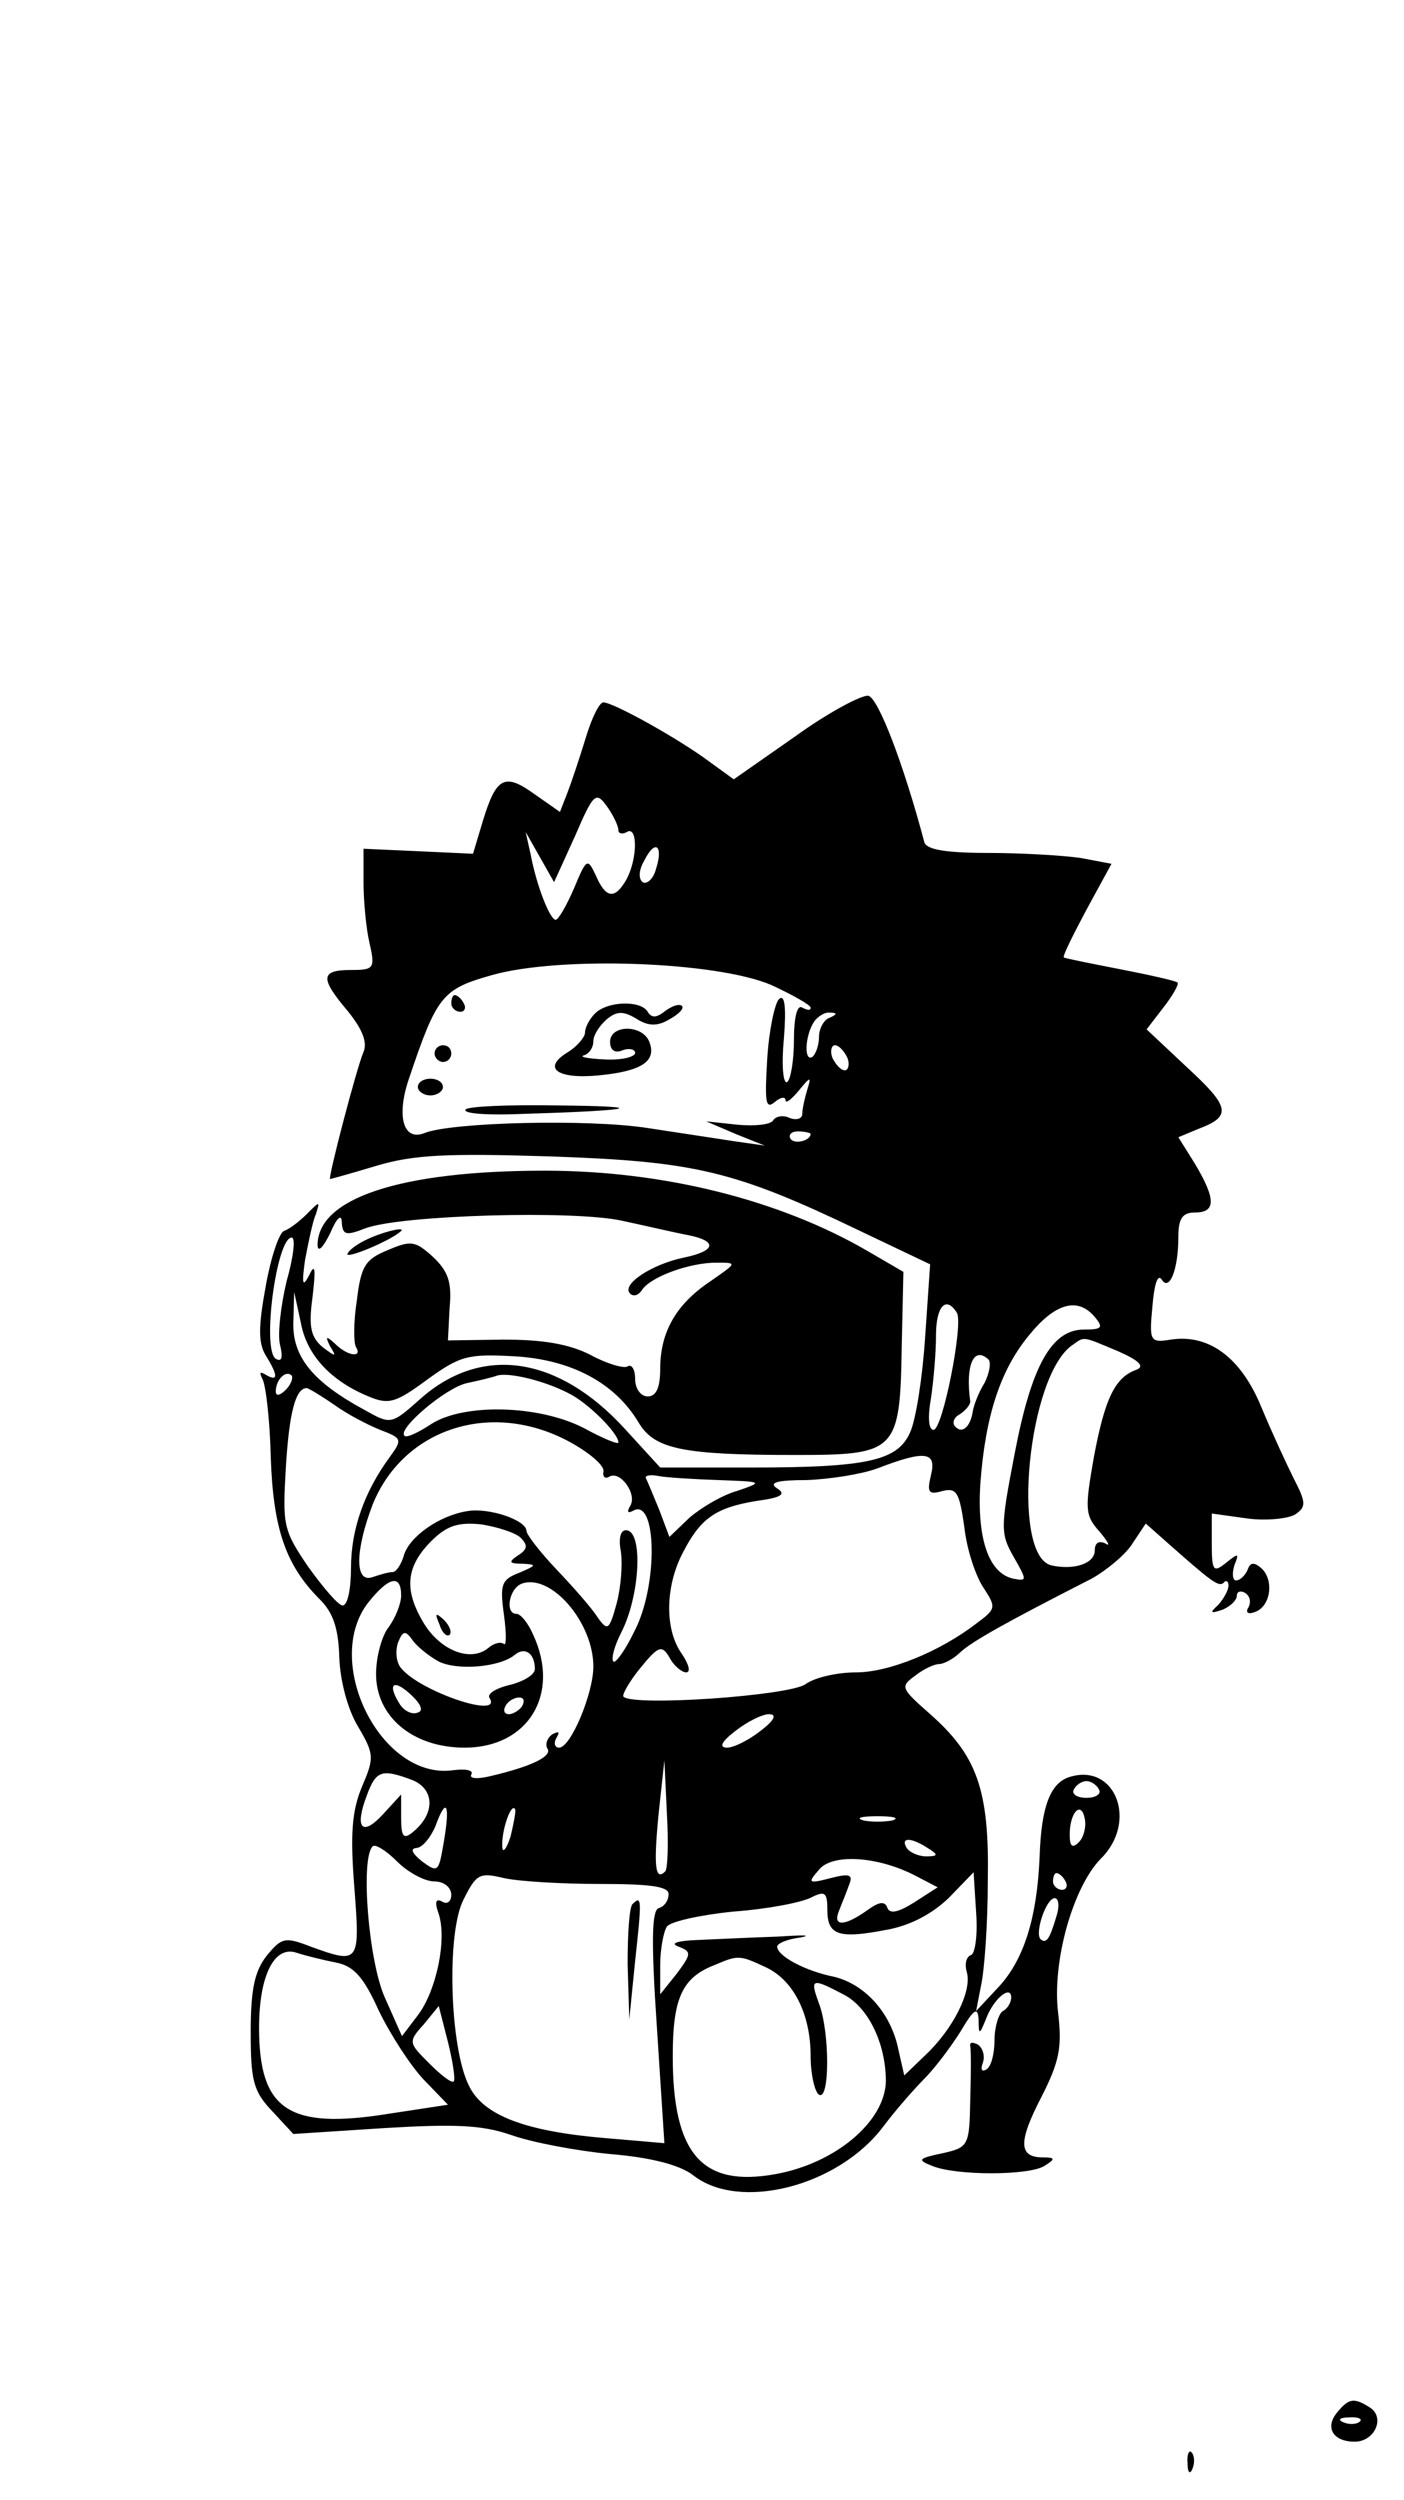 <?xml version="1.0" standalone="no"?>
<!DOCTYPE svg PUBLIC "-//W3C//DTD SVG 20010904//EN"
 "http://www.w3.org/TR/2001/REC-SVG-20010904/DTD/svg10.dtd">
<svg version="1.0" xmlns="http://www.w3.org/2000/svg"
 width="168pt" height="299pt" viewBox="0 0 168 299"
 preserveAspectRatio="xMidYMid meet">

<g transform="translate(0,299) scale(0.1,-0.1)"
fill="#000000" stroke="none">
<path d="M951 2109 l-73 -51 -29 21 c-36 27 -115 71 -127 71 -5 0 -14 -19 -21
-42 -7 -23 -17 -53 -22 -66 l-9 -23 -30 21 c-36 26 -46 21 -62 -31 l-12 -40
-65 3 -66 3 0 -40 c0 -22 3 -55 7 -72 7 -31 6 -33 -22 -33 -37 0 -37 -10 -4
-49 17 -21 24 -37 19 -49 -8 -18 -43 -152 -40 -152 1 0 26 7 56 16 44 13 83
15 209 11 172 -6 219 -17 369 -89 l84 -40 -6 -87 c-3 -47 -11 -99 -18 -114
-15 -34 -51 -42 -191 -42 l-108 0 -43 47 c-79 86 -170 100 -243 36 -36 -32
-36 -32 -68 -14 -61 33 -86 63 -85 104 l1 37 8 -37 c7 -38 35 -69 81 -88 24
-10 32 -8 70 20 40 29 49 31 105 28 68 -4 120 -32 148 -79 19 -32 52 -39 188
-39 121 0 125 4 127 130 l2 89 -43 25 c-105 61 -244 96 -386 96 -173 0 -273
-33 -272 -90 1 -8 7 -1 15 15 8 19 14 24 14 13 1 -15 5 -16 28 -7 42 16 251
22 308 9 28 -6 62 -14 78 -17 36 -7 34 -19 -5 -27 -38 -8 -75 -32 -64 -43 4
-4 10 -2 14 4 10 16 57 33 89 33 26 0 25 0 -8 -23 -40 -27 -59 -60 -59 -104 0
-23 -5 -33 -15 -33 -8 0 -15 9 -15 21 0 11 -4 18 -9 15 -4 -3 -25 3 -45 14
-26 13 -57 18 -104 18 l-66 -1 2 39 c3 31 -2 44 -20 61 -21 19 -26 20 -54 8
-27 -11 -32 -19 -37 -60 -4 -26 -4 -51 -1 -56 8 -13 -10 -11 -25 4 -11 10 -12
9 -6 -3 8 -13 7 -13 -9 -1 -14 12 -17 24 -12 60 4 34 3 41 -4 26 -8 -15 -9
-11 -5 18 4 21 9 46 13 55 5 16 5 16 -11 0 -9 -9 -21 -18 -27 -20 -6 -2 -16
-32 -22 -66 -9 -49 -9 -68 0 -83 15 -24 15 -32 0 -23 -7 4 -8 3 -4 -5 4 -7 9
-49 10 -94 3 -86 18 -129 59 -170 16 -16 22 -35 23 -69 1 -28 10 -62 22 -82
20 -34 20 -38 5 -73 -12 -29 -14 -57 -9 -120 7 -91 6 -92 -52 -71 -31 12 -35
11 -53 -11 -14 -18 -19 -39 -19 -91 0 -58 3 -71 26 -95 l25 -27 108 7 c84 5
117 4 152 -8 25 -9 78 -19 119 -23 49 -4 83 -13 99 -25 55 -44 174 -14 228 58
15 20 38 46 49 57 12 12 31 37 43 56 16 27 21 31 22 15 0 -19 1 -19 9 1 9 24
30 41 30 25 0 -5 -4 -13 -10 -16 -5 -3 -10 -19 -10 -35 0 -16 -4 -32 -10 -35
-5 -3 -7 0 -4 8 3 8 0 18 -6 22 -6 3 -10 3 -9 -2 1 -4 1 -33 0 -64 -1 -55 -2
-57 -33 -64 -29 -6 -31 -8 -13 -15 28 -12 117 -12 135 0 13 8 13 10 -2 10 -29
0 -30 18 -2 72 22 43 25 60 20 102 -7 61 18 149 51 183 45 44 18 115 -37 98
-23 -7 -34 -35 -36 -95 -3 -74 -19 -123 -48 -155 l-28 -30 6 31 c4 18 8 74 8
125 2 109 -13 150 -70 200 -34 30 -35 32 -17 45 10 8 23 14 29 14 5 0 17 6 25
14 14 13 55 36 157 88 18 10 41 29 49 42 l16 24 26 -23 c52 -46 61 -53 67 -48
3 4 6 2 6 -3 0 -6 -6 -16 -12 -23 -11 -10 -10 -11 5 -6 9 4 17 11 17 17 0 5 5
6 10 3 6 -4 7 -11 4 -17 -4 -6 -1 -9 7 -6 19 6 24 37 9 52 -9 8 -14 8 -17 -1
-3 -7 -9 -13 -14 -13 -4 0 -5 8 -2 18 6 15 5 15 -10 3 -15 -12 -17 -10 -17 23
l0 36 43 -6 c23 -3 49 0 57 5 13 9 13 14 -2 43 -9 18 -27 57 -39 86 -24 58
-62 87 -108 80 -25 -4 -26 -2 -22 40 2 25 6 39 11 32 9 -15 20 11 20 51 0 22
5 29 20 29 25 0 25 16 0 58 l-20 32 24 10 c40 15 38 26 -13 73 l-49 46 20 26
c11 14 19 28 17 30 -2 2 -33 9 -69 16 -36 7 -66 13 -67 14 -2 1 11 27 27 57
l30 55 -37 7 c-21 3 -71 6 -111 6 -50 0 -74 4 -76 13 -25 94 -55 172 -67 175
-8 1 -48 -20 -88 -49z m-211 -112 c0 -4 5 -5 10 -2 13 8 13 -31 0 -56 -14 -25
-25 -24 -37 4 -10 21 -11 21 -26 -15 -9 -21 -19 -38 -22 -38 -7 0 -23 41 -30
78 l-6 27 17 -30 17 -30 25 55 c22 51 25 54 38 36 8 -11 14 -24 14 -29z m45
-46 c-3 -12 -11 -19 -16 -16 -5 4 -5 14 2 26 13 26 23 18 14 -10z m138 -139
c26 -12 47 -24 47 -27 0 -4 -4 -3 -10 0 -6 4 -10 -11 -10 -39 0 -25 -4 -47 -8
-50 -5 -3 -7 21 -4 52 3 38 1 54 -6 47 -5 -5 -12 -38 -14 -72 -3 -51 -2 -60 9
-51 7 6 13 7 13 2 0 -4 7 1 16 12 14 17 15 17 10 1 -3 -10 -6 -23 -6 -29 0 -6
-7 -8 -15 -5 -8 4 -17 2 -20 -3 -3 -5 -22 -7 -43 -5 l-37 4 35 -15 35 -14 -35
5 c-19 3 -66 10 -105 16 -70 11 -235 7 -267 -6 -25 -10 -34 19 -19 64 34 101
40 108 100 125 82 23 269 16 334 -12z m70 -39 c-7 -2 -13 -13 -13 -23 0 -10
-4 -21 -8 -24 -10 -6 -9 25 2 42 4 6 13 12 19 11 9 0 9 -2 0 -6z m21 -48 c3
-8 1 -15 -3 -15 -5 0 -11 7 -15 15 -3 8 -1 15 3 15 5 0 11 -7 15 -15z m-44
-91 c0 -8 -19 -13 -24 -6 -3 5 1 9 9 9 8 0 15 -2 15 -3z m-627 -176 c-7 -29
-11 -64 -8 -76 4 -16 2 -21 -5 -17 -17 11 1 145 19 145 5 0 2 -24 -6 -52z
m802 -38 c8 -13 -17 -140 -28 -140 -6 0 -7 16 -3 38 3 20 6 54 6 75 0 35 12
48 25 27z m165 -5 c11 -13 8 -15 -13 -15 -39 0 -63 -44 -83 -149 -17 -88 -17
-95 -1 -123 16 -28 16 -29 0 -26 -30 6 -44 48 -40 113 6 82 24 137 59 179 31
38 58 45 78 21z m28 -41 c25 -11 32 -18 22 -22 -26 -9 -38 -35 -51 -104 -11
-63 -11 -70 7 -90 10 -12 13 -18 7 -14 -8 4 -13 1 -13 -8 0 -16 -25 -24 -52
-18 -49 12 -28 229 26 264 14 10 11 10 54 -8z m-155 -10 c3 -4 1 -16 -5 -28
-7 -11 -13 -27 -14 -34 -3 -19 -13 -27 -21 -18 -4 4 -2 11 6 15 7 5 12 11 12
15 -6 43 4 67 22 50z m-841 -36 c-7 -7 -12 -8 -12 -2 0 14 12 26 19 19 2 -3
-1 -11 -7 -17z m338 -4 c23 -11 60 -48 60 -59 0 -3 -19 5 -41 17 -54 28 -144
30 -183 5 -15 -10 -30 -17 -32 -14 -9 8 50 58 75 63 14 3 31 7 36 9 14 4 56
-6 85 -21z m-280 -14 c15 -11 40 -24 55 -30 26 -10 27 -11 11 -33 -30 -41 -46
-86 -46 -132 0 -25 -4 -45 -10 -45 -5 0 -23 21 -41 46 -30 44 -31 50 -27 118
4 68 12 96 25 96 2 0 17 -9 33 -20z m281 -44 c24 -13 43 -29 41 -36 -1 -6 2
-9 7 -6 13 8 34 -21 25 -35 -4 -7 -3 -9 3 -6 29 18 31 -89 2 -144 -11 -23 -23
-39 -25 -36 -3 3 1 18 9 34 23 44 27 123 6 123 -7 0 -9 -11 -6 -26 2 -15 0
-42 -5 -61 -9 -33 -11 -34 -23 -17 -7 11 -29 36 -49 57 -20 21 -36 42 -36 46
0 13 -44 28 -70 24 -34 -5 -71 -31 -77 -54 -3 -10 -9 -19 -13 -19 -5 0 -15 -3
-24 -6 -22 -8 -21 32 0 87 37 91 142 125 235 75z m433 -40 c-5 -21 -3 -24 14
-19 17 4 20 -2 26 -44 3 -27 14 -59 23 -72 15 -23 15 -25 -8 -42 -44 -34 -105
-59 -145 -59 -22 0 -49 -6 -60 -14 -19 -14 -207 -27 -218 -15 -2 2 7 18 20 34
22 27 26 28 35 13 5 -10 15 -18 20 -18 6 0 3 10 -5 22 -21 29 -20 81 1 121 21
41 39 54 88 62 30 4 36 8 25 15 -11 7 0 10 35 10 28 1 66 7 85 14 57 22 71 20
64 -8z m-254 -6 c53 -2 54 -2 22 -13 -18 -5 -43 -20 -57 -32 l-24 -23 -12 32
c-7 17 -14 34 -16 38 -2 3 4 5 14 3 10 -2 43 -4 73 -5z m-237 -69 c9 -9 8 -14
-3 -21 -12 -8 -11 -10 5 -10 18 -1 17 -2 -4 -11 -21 -8 -23 -14 -18 -50 3 -22
3 -38 0 -35 -4 3 -12 1 -19 -5 -21 -17 -57 -3 -77 30 -24 40 -21 67 8 97 19
19 32 24 61 21 19 -3 41 -10 47 -16z m-143 -69 c0 -10 -7 -27 -15 -38 -8 -10
-15 -35 -15 -56 0 -51 44 -88 106 -88 76 0 115 64 82 135 -6 14 -15 25 -20 25
-14 0 -9 30 6 36 35 13 86 -46 86 -99 0 -32 -27 -97 -41 -97 -5 0 -7 5 -3 12
4 7 3 8 -5 4 -6 -4 -9 -12 -6 -17 6 -9 -17 -21 -68 -33 -16 -4 -26 -3 -23 2 3
5 -7 7 -22 5 -86 -12 -157 130 -101 201 24 30 39 34 39 8z m45 -79 c22 -11 73
-7 91 8 12 10 24 2 24 -17 0 -7 -14 -15 -30 -19 -17 -4 -28 -11 -24 -16 15
-25 -83 8 -106 36 -6 7 -7 20 -4 30 6 15 9 16 18 3 6 -8 20 -19 31 -25z m-25
-61 c-7 -3 -16 2 -21 9 -16 25 -9 32 12 13 13 -12 16 -20 9 -22z m125 8 c-3
-5 -11 -10 -16 -10 -6 0 -7 5 -4 10 3 6 11 10 16 10 6 0 7 -4 4 -10z m285 -30
c-14 -11 -32 -20 -40 -20 -10 0 -7 7 10 20 14 11 32 20 40 20 10 0 7 -7 -10
-20z m-114 -168 c-12 -12 -14 6 -8 68 l7 65 3 -64 c2 -35 1 -66 -2 -69z m-302
109 c26 -11 27 -40 0 -62 -11 -9 -14 -6 -14 17 l0 28 -22 -24 c-25 -27 -34
-16 -19 23 11 30 18 32 55 18z m821 -11 c3 -5 -3 -10 -15 -10 -12 0 -18 5 -15
10 3 6 10 10 15 10 5 0 12 -4 15 -10z m-784 -63 c-6 -36 -7 -37 -26 -23 -11 9
-15 15 -7 16 7 0 17 12 23 26 13 36 18 27 10 -19z m80 7 c-5 -16 -10 -21 -10
-12 -1 18 10 51 15 45 2 -1 -1 -16 -5 -33z m680 -7 c-8 -8 -11 -5 -11 9 0 27
14 41 18 19 2 -9 -1 -22 -7 -28z m-223 26 c-10 -2 -26 -2 -35 0 -10 3 -2 5 17
5 19 0 27 -2 18 -5z m-548 -73 c11 0 20 -7 20 -16 0 -8 -5 -12 -11 -8 -8 4 -9
-1 -4 -15 10 -31 -3 -92 -25 -121 l-19 -25 -20 45 c-20 43 -30 168 -15 182 3
3 16 -5 29 -18 13 -13 33 -24 45 -24z m590 40 c13 -8 13 -10 -2 -10 -9 0 -20
5 -23 10 -8 13 5 13 25 0z m-13 -34 l25 -13 -28 -18 c-19 -12 -29 -14 -32 -7
-3 9 -10 8 -25 -3 -27 -19 -41 -19 -33 0 3 8 9 22 12 31 5 12 1 14 -22 8 -27
-7 -28 -6 -14 10 16 20 72 16 117 -8z m-379 -9 c60 0 82 -3 82 -12 0 -8 -5
-15 -12 -17 -8 -3 -9 -39 -2 -142 l9 -139 -70 6 c-96 8 -147 27 -164 63 -23
46 -27 184 -6 223 15 30 19 32 48 25 18 -4 69 -7 115 -7z m444 -85 c-6 -2 -8
-11 -5 -21 6 -23 -17 -68 -50 -99 l-25 -24 -7 31 c-9 44 -40 78 -77 87 -35 7
-68 25 -68 36 0 4 12 9 28 11 15 3 2 3 -28 1 -30 -1 -73 -3 -95 -4 -25 -1 -34
-4 -23 -8 16 -6 15 -9 -2 -32 l-20 -25 0 35 c0 19 4 40 8 46 4 6 40 14 80 18
41 3 82 11 93 17 16 8 19 6 19 -15 0 -30 13 -35 70 -24 29 5 55 19 75 38 l30
31 3 -48 c2 -26 -1 -49 -6 -51z m113 88 c3 -5 1 -10 -4 -10 -6 0 -11 5 -11 10
0 6 2 10 4 10 3 0 8 -4 11 -10z m-11 -42 c-8 -27 -12 -33 -19 -27 -7 8 7 49
17 49 5 0 6 -10 2 -22z m-862 -55 c21 -4 33 -17 51 -57 14 -29 38 -66 54 -83
l29 -30 -72 -11 c-119 -19 -154 5 -154 103 0 62 18 98 44 90 12 -4 33 -9 48
-12z m513 -5 c34 -15 55 -56 55 -107 0 -22 5 -43 10 -46 13 -8 13 75 0 109
-11 30 -9 31 29 11 30 -15 51 -59 51 -104 -1 -48 -60 -98 -132 -111 -88 -16
-123 24 -123 141 0 69 11 94 50 109 28 12 30 12 60 -2z m-372 -137 c-2 -3 -15
7 -29 21 -25 25 -26 26 -7 47 l18 22 11 -43 c6 -24 9 -45 7 -47z"/>
<path d="M540 1790 c0 -5 5 -10 11 -10 5 0 7 5 4 10 -3 6 -8 10 -11 10 -2 0
-4 -4 -4 -10z"/>
<path d="M712 1778 c-7 -7 -12 -17 -12 -23 0 -5 -9 -16 -20 -23 -32 -19 -14
-33 37 -28 51 5 69 17 60 40 -8 21 -47 21 -47 0 0 -10 6 -14 15 -10 8 3 15 1
15 -3 0 -5 -16 -9 -36 -8 -20 1 -32 3 -25 5 6 2 11 9 11 17 0 7 7 18 16 26 12
10 20 10 35 1 14 -9 25 -10 40 -1 11 6 18 13 15 16 -3 3 -12 0 -20 -6 -10 -8
-16 -9 -21 -1 -8 14 -48 13 -63 -2z"/>
<path d="M520 1730 c0 -5 5 -10 10 -10 6 0 10 5 10 10 0 6 -4 10 -10 10 -5 0
-10 -4 -10 -10z"/>
<path d="M500 1690 c0 -5 7 -10 15 -10 8 0 15 5 15 10 0 6 -7 10 -15 10 -8 0
-15 -4 -15 -10z"/>
<path d="M557 1663 c-3 -5 29 -7 71 -5 135 4 150 9 40 10 -59 1 -109 -1 -111
-5z"/>
<path d="M526 1047 c3 -10 9 -15 12 -12 3 3 0 11 -7 18 -10 9 -11 8 -5 -6z"/>
<path d="M757 713 c-4 -3 -6 -36 -6 -72 l2 -66 7 70 c8 73 8 79 -3 68z"/>
<path d="M444 1510 c-12 -5 -25 -13 -28 -19 -5 -8 49 14 63 26 8 6 -14 2 -35
-7z"/>
<path d="M1600 105 c-15 -18 -5 -35 21 -35 24 0 37 29 18 41 -19 12 -25 11
-39 -6z m27 -11 c-3 -3 -12 -4 -19 -1 -8 3 -5 6 6 6 11 1 17 -2 13 -5z"/>
<path d="M1421 44 c0 -11 3 -14 6 -6 3 7 2 16 -1 19 -3 4 -6 -2 -5 -13z"/>
</g>
</svg>
